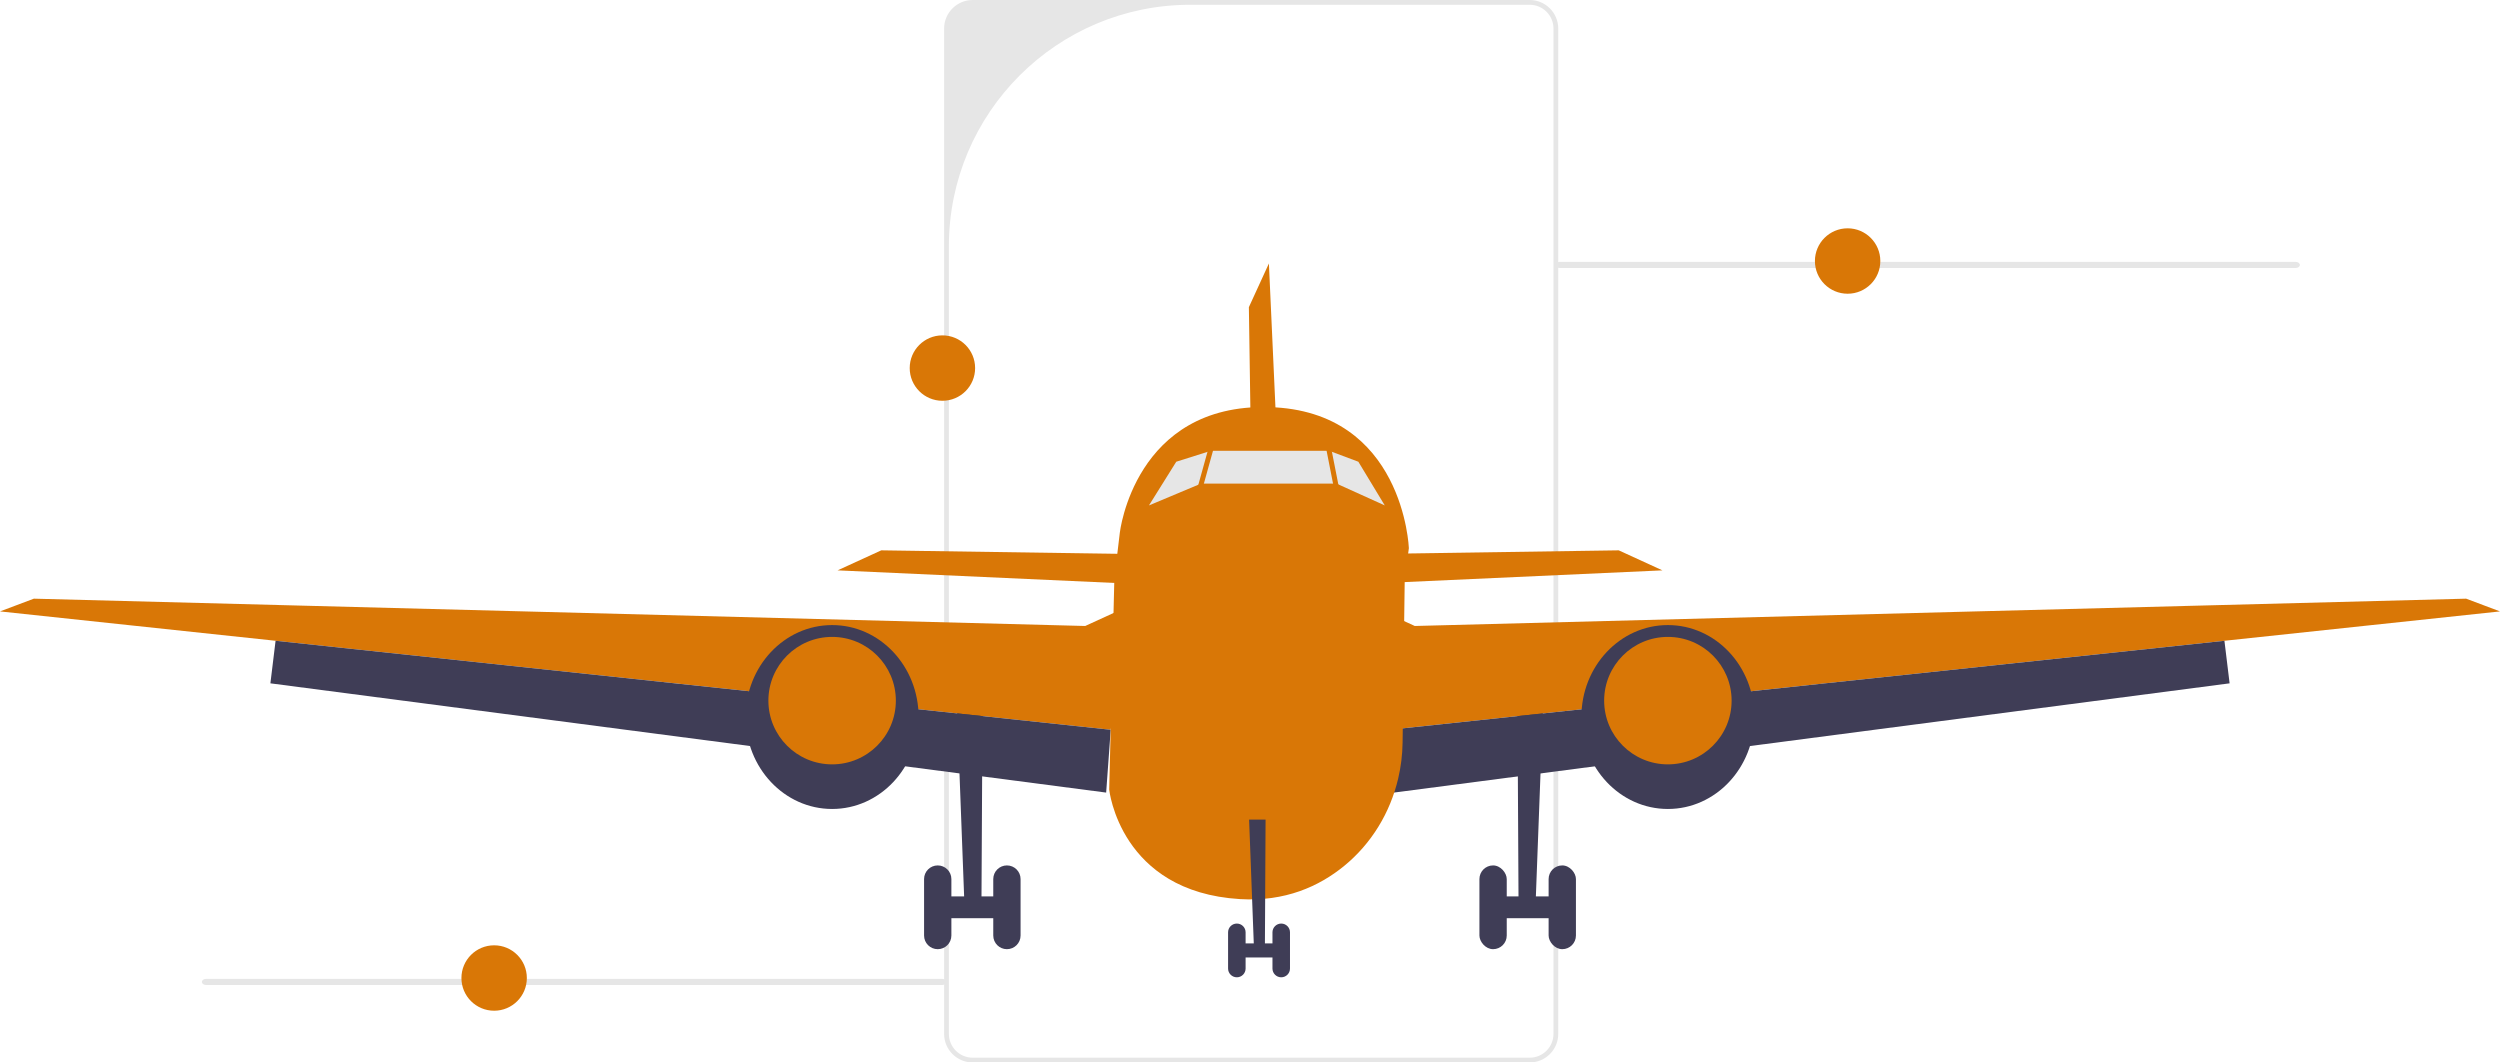 <svg xmlns="http://www.w3.org/2000/svg" width="993.73" height="422.322" viewBox="0 0 993.73 422.322" xmlns:xlink="http://www.w3.org/1999/xlink"><path d="M608.038,422.322h-221.408c-6.261,0-11.355-5.094-11.355-11.355V11.355c0-6.261,5.094-11.355,11.355-11.355h221.408c6.261,0,11.355,5.094,11.355,11.355V410.967c0,6.261-5.094,11.355-11.355,11.355ZM473.168,1.896c-53.018,0-95.997,42.979-95.997,95.997V410.967c0,5.224,4.235,9.459,9.459,9.459h221.408c5.224,0,9.459-4.235,9.459-9.459V11.355c0-5.224-4.235-9.459-9.459-9.459h-134.87Z" fill="#e6e6e6"/><path d="M618.244,105.309c0,.677,.759,1.22,1.704,1.22h292.523c.945,0,1.704-.543,1.704-1.22,0-.677-.759-1.22-1.704-1.22h-292.523c-.945,0-1.704,.544-1.704,1.22h0Z" fill="#e6e6e6"/><polygon points="380.339 279.582 383.234 356.301 376.187 356.301 376.187 364.986 395.883 364.986 395.883 356.301 390.138 356.301 390.548 279.582 380.339 279.582" fill="#3f3d56"/><path d="M372.739,343.997h-0c2.998,0,5.428,2.43,5.428,5.428v22.437c0,2.998-2.43,5.428-5.428,5.428h0c-2.998,0-5.428-2.43-5.428-5.428v-22.437c0-2.998,2.43-5.428,5.428-5.428Z" fill="#3f3d56"/><path d="M400.242,343.997h-0c2.998,0,5.428,2.43,5.428,5.428v22.437c0,2.998-2.43,5.428-5.428,5.428h0c-2.998,0-5.428-2.43-5.428-5.428v-22.437c0-2.998,2.43-5.428,5.428-5.428Z" fill="#3f3d56"/><polygon points="444.392 231.781 332.932 226.715 350.303 218.754 448.011 220.201 444.392 231.781" fill="#d97706"/><polygon points="0 243.032 13.461 237.965 431.364 248.822 448.735 240.86 441.497 290.076 109.538 254.704 0 243.032" fill="#d97706"/><polygon points="107.479 271.62 109.538 254.704 441.497 290.076 439.688 315.046 107.479 271.62" fill="#3f3d56"/><ellipse cx="330.761" cy="285.01" rx="34.379" ry="36.55" fill="#3f3d56"/><circle cx="330.761" cy="278.496" r="25.332" fill="#d97706"/><polygon points="613.391 279.582 610.496 356.301 617.543 356.301 617.543 364.986 597.848 364.986 597.848 356.301 603.592 356.301 603.182 279.582 613.391 279.582" fill="#3f3d56"/><rect x="615.563" y="343.997" width="10.857" height="33.293" rx="5.428" ry="5.428" fill="#3f3d56"/><rect x="588.06" y="343.997" width="10.857" height="33.293" rx="5.428" ry="5.428" fill="#3f3d56"/><polygon points="549.338 231.781 660.798 226.715 643.428 218.754 545.719 220.201 549.338 231.781" fill="#d97706"/><polygon points="509.444 216.188 504.378 104.728 496.416 122.099 497.864 219.807 509.444 216.188" fill="#d97706"/><polygon points="993.73 243.032 980.269 237.965 562.366 248.822 544.996 240.86 552.233 290.076 884.192 254.704 993.73 243.032" fill="#d97706"/><polygon points="886.251 271.62 884.192 254.704 552.233 290.076 554.043 315.046 886.251 271.62" fill="#3f3d56"/><ellipse cx="662.969" cy="285.01" rx="34.379" ry="36.55" fill="#3f3d56"/><circle cx="662.969" cy="278.496" r="25.332" fill="#d97706"/><path d="M560.014,217.897l-1.643,12.106-.854,65.168c-.065,4.849-.651,9.641-1.752,14.287-3.17,13.534-10.574,25.846-21.51,34.77-9.923,8.106-23.457,14.244-41.37,13.158-47.769-2.895-51.988-43.549-51.988-43.549l1.802-73.723,.246-10.111,2.171-18.244s5.79-51.387,59.349-49.94c53.559,1.448,55.549,56.077,55.549,56.077Z" fill="#d97706"/><polygon points="456.696 200.903 467.553 183.533 481.304 179.19 528.349 179.19 539.929 183.533 550.438 200.903 531.244 192.218 477.4 192.218 456.696 200.903" fill="#e6e6e6"/><g><polygon points="496.509 325.785 498.366 375.001 493.846 375.001 493.846 380.573 506.48 380.573 506.48 375.001 502.795 375.001 503.058 325.785 496.509 325.785" fill="#3f3d56"/><path d="M491.634,367.108h0c1.923,0,3.482,1.559,3.482,3.482v14.393c0,1.923-1.559,3.482-3.482,3.482h0c-1.923,0-3.482-1.559-3.482-3.482v-14.393c0-1.923,1.559-3.482,3.482-3.482Z" fill="#3f3d56"/><path d="M509.277,367.108h0c1.923,0,3.482,1.559,3.482,3.482v14.393c0,1.923-1.559,3.482-3.482,3.482h0c-1.923,0-3.482-1.559-3.482-3.482v-14.393c0-1.923,1.559-3.482,3.482-3.482Z" fill="#3f3d56"/></g><rect x="460.318" y="185.79" width="37.363" height="2" transform="translate(170.834 598.33) rotate(-74.477)" fill="#d97706"/><rect x="530" y="174.108" width="2" height="37.363" transform="translate(-27.208 106.001) rotate(-11.117)" fill="#d97706"/><circle cx="734.416" cy="103.754" r="13" fill="#d97706"/><circle cx="374.602" cy="146.306" r="13" fill="#d97706"/><path d="M80.244,390.309c0,.677,.759,1.22,1.704,1.22H374.471c.945,0,1.704-.543,1.704-1.22,0-.677-.759-1.22-1.704-1.22H81.948c-.945,0-1.704,.544-1.704,1.22Z" fill="#e6e6e6"/><circle cx="196.416" cy="388.754" r="13" fill="#d97706"/></svg>